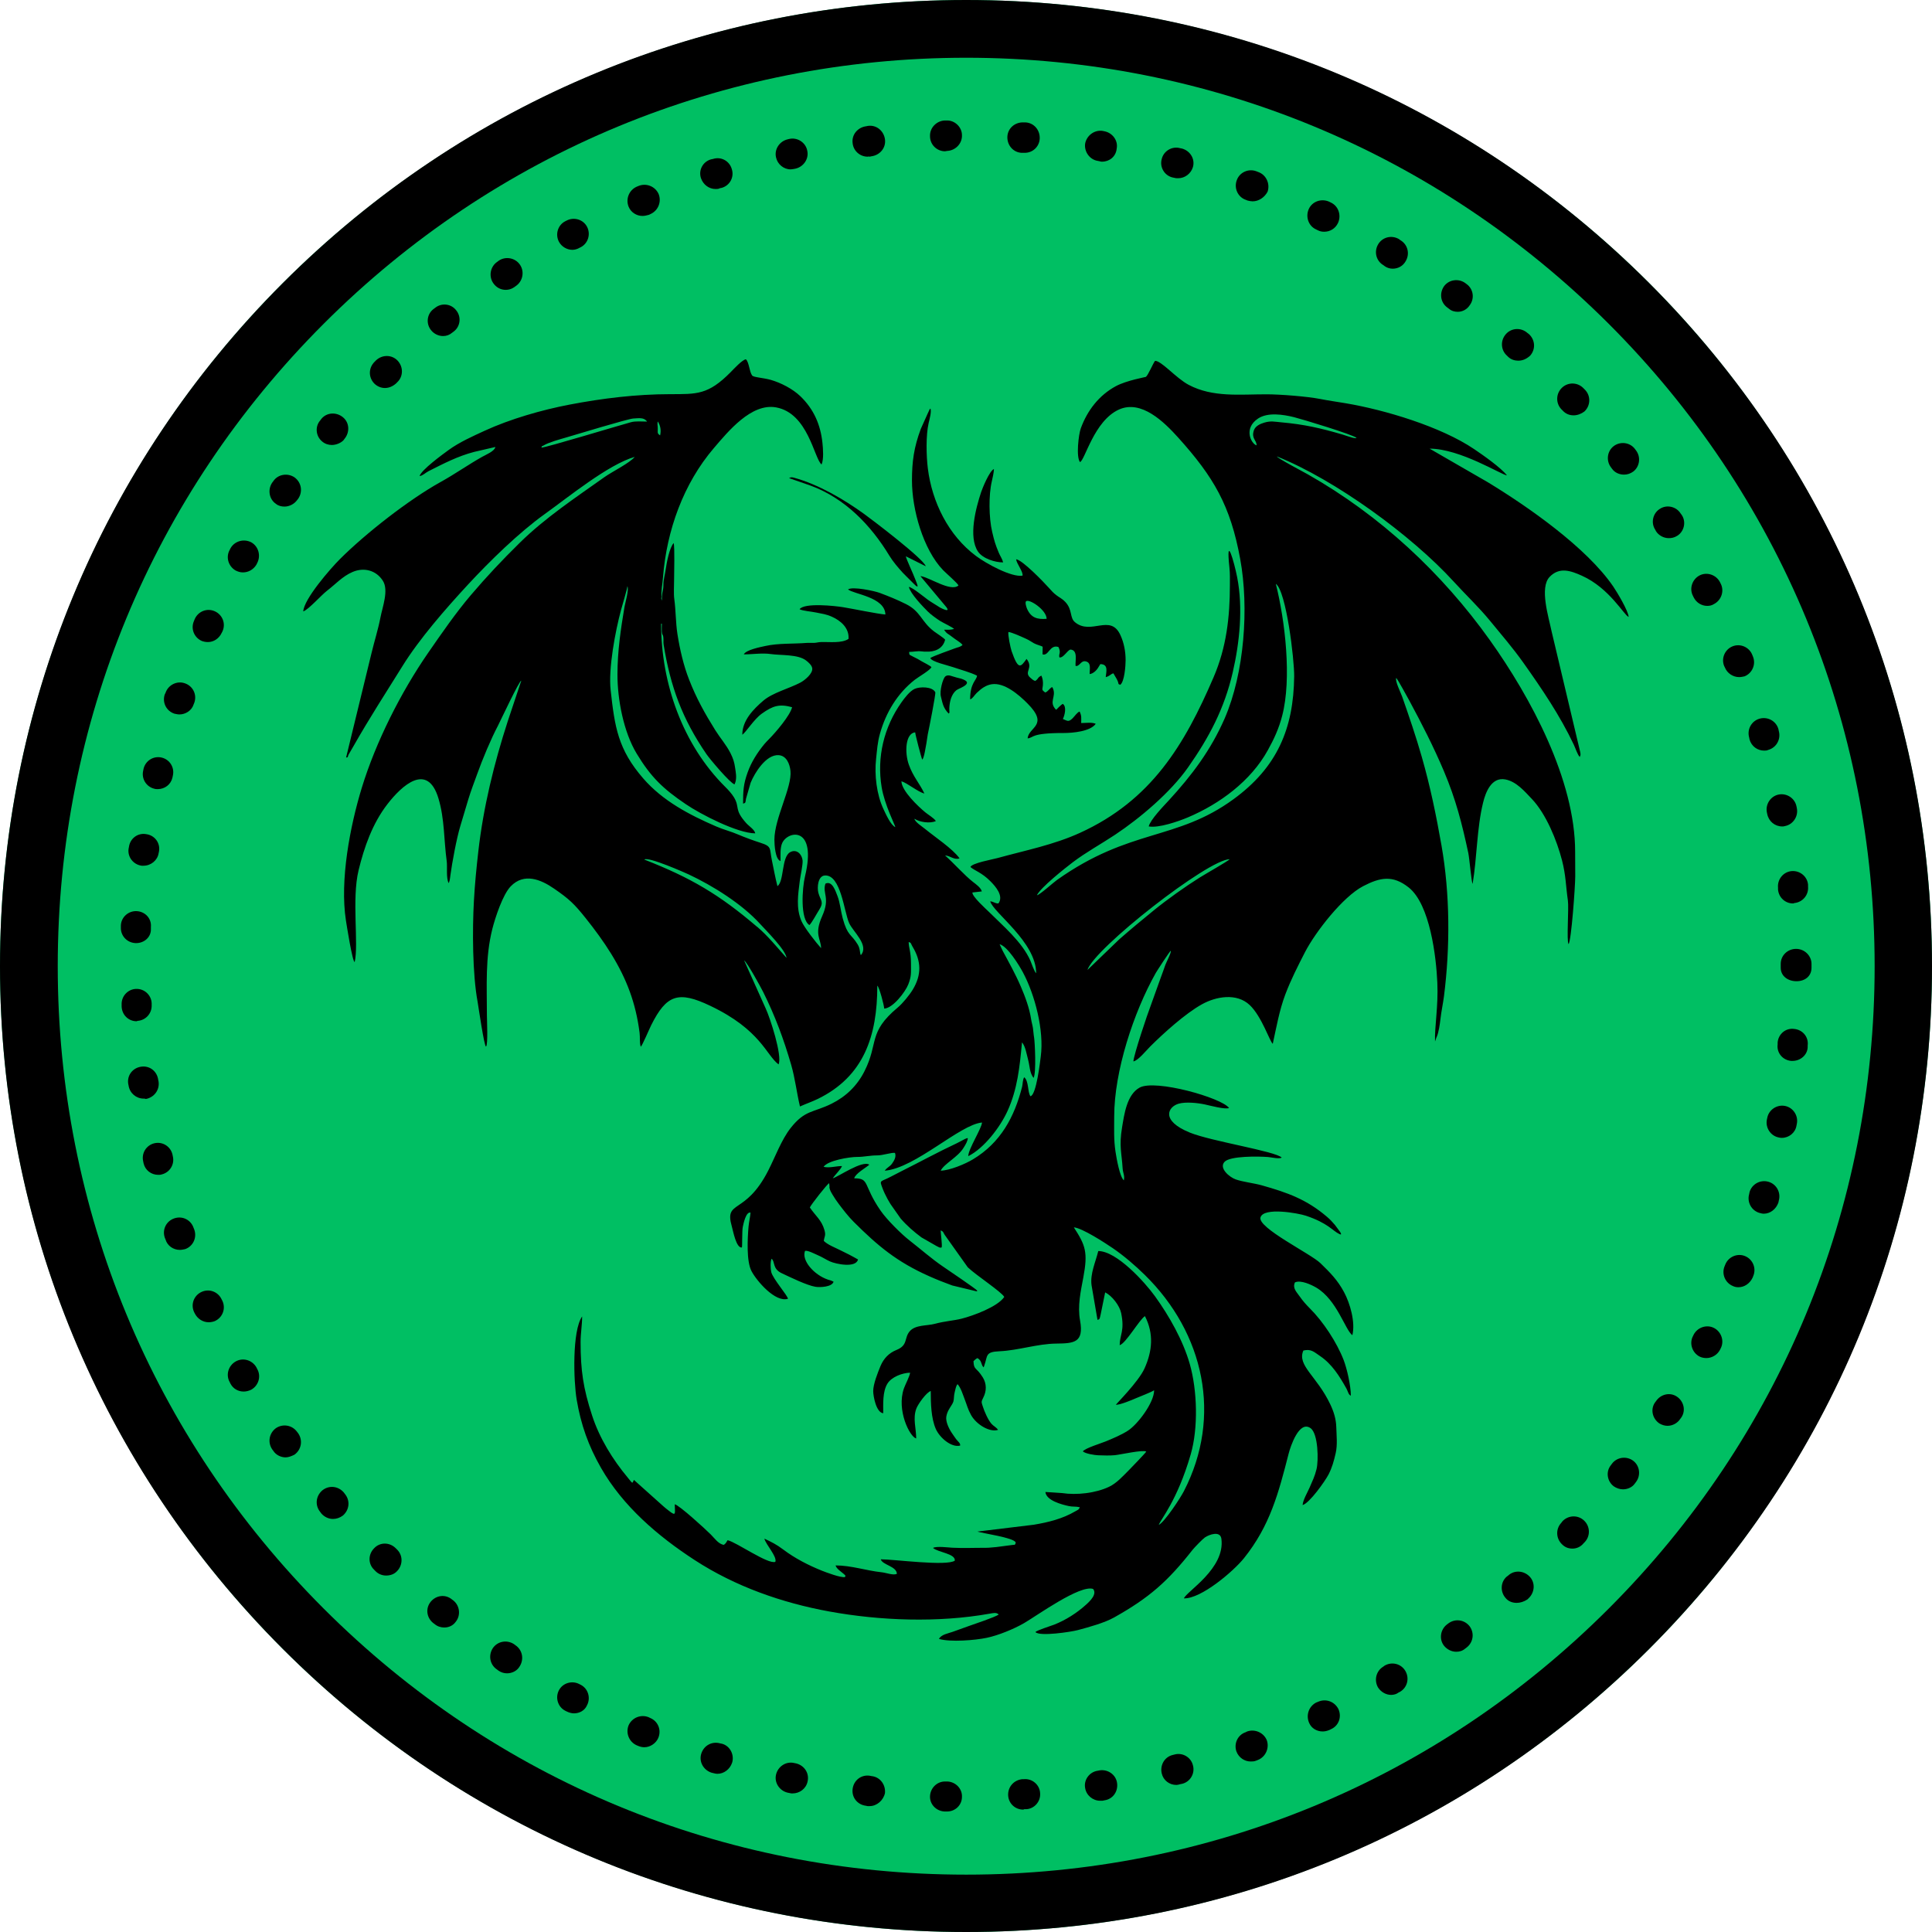 <svg xmlns="http://www.w3.org/2000/svg" xmlns:xlink="http://www.w3.org/1999/xlink" width="500" zoomAndPan="magnify" viewBox="0 0 375 375" height="500" preserveAspectRatio="xMidYMid meet" version="1.0"><defs><clipPath id="11139506ef"><path d="M 187.5 0 C 83.945 0 0 83.945 0 187.5 C 0 291.055 83.945 375 187.5 375 C 291.055 375 375 291.055 375 187.5 C 375 83.945 291.055 0 187.5 0 Z M 187.5 0 " clip-rule="nonzero"/></clipPath><clipPath id="2cef8f31bd"><path d="M 58.871 69.727 L 316.121 69.727 L 316.121 318.727 L 58.871 318.727 Z M 58.871 69.727 " clip-rule="nonzero"/></clipPath></defs><g clip-path="url(#11139506ef)"><rect x="-37.5" width="450" fill="#00bf63" y="-37.5" height="450" fill-opacity="1"/></g><path fill="#000000" d="M 187.539 375 C 137.477 375 90.332 355.5 54.918 320.082 C 19.5 284.668 0 237.598 0 187.539 C 0 137.477 19.5 90.332 54.918 54.918 C 90.332 19.5 137.402 0 187.539 0 C 237.672 0 284.668 19.5 320.082 54.918 C 355.5 90.332 375 137.402 375 187.539 C 375 237.672 355.5 284.668 320.082 320.082 C 284.668 355.5 237.598 375 187.539 375 Z M 187.539 11.207 C 140.465 11.207 96.16 29.512 62.836 62.836 C 29.512 96.16 11.207 140.391 11.207 187.539 C 11.207 234.684 29.512 278.914 62.836 312.238 C 96.16 345.562 140.391 363.867 187.539 363.867 C 234.684 363.867 278.914 345.562 312.238 312.238 C 345.562 278.914 363.867 234.684 363.867 187.539 C 363.867 140.391 345.562 96.16 312.238 62.836 C 278.84 29.512 234.609 11.207 187.539 11.207 Z M 187.539 11.207 " fill-opacity="1" fill-rule="nonzero"/><path fill="#000000" d="M 183.801 351.613 L 183.352 351.613 C 181.711 351.539 180.438 350.195 180.516 348.625 C 180.59 347.055 181.859 345.785 183.43 345.785 C 183.43 345.785 183.504 345.785 183.504 345.785 L 183.875 345.785 C 185.52 345.859 186.789 347.207 186.715 348.773 C 186.715 350.344 185.445 351.613 183.801 351.613 Z M 198.594 351.242 C 197.027 351.242 195.758 350.043 195.68 348.477 C 195.605 346.832 196.801 345.488 198.445 345.336 L 198.746 345.336 C 200.387 345.188 201.809 346.457 201.883 348.027 C 202.031 349.672 200.762 351.09 199.191 351.164 L 198.82 351.164 C 198.672 351.242 198.594 351.242 198.594 351.242 Z M 168.785 350.566 C 168.707 350.566 168.559 350.566 168.41 350.566 L 168.035 350.492 C 166.395 350.27 165.273 348.848 165.496 347.207 C 165.719 345.562 167.141 344.441 168.785 344.664 L 169.156 344.738 C 170.801 344.891 171.922 346.383 171.773 348.027 C 171.473 349.445 170.203 350.566 168.785 350.566 Z M 213.539 349.523 C 212.117 349.523 210.848 348.477 210.625 347.055 C 210.324 345.488 211.445 343.918 213.09 343.695 L 213.465 343.621 C 215.031 343.395 216.602 344.441 216.824 346.086 C 217.051 347.73 216.004 349.223 214.359 349.445 L 213.988 349.523 C 213.914 349.523 213.762 349.523 213.539 349.523 Z M 153.84 348.102 C 153.617 348.102 153.469 348.102 153.242 348.027 L 152.867 347.953 C 151.301 347.578 150.254 346.012 150.629 344.441 C 151 342.871 152.57 341.824 154.141 342.199 L 154.512 342.273 C 156.082 342.648 157.129 344.141 156.754 345.785 C 156.457 347.207 155.184 348.102 153.84 348.102 Z M 228.332 346.457 C 226.988 346.457 225.793 345.562 225.492 344.219 C 225.121 342.648 226.016 341.004 227.66 340.629 L 227.957 340.555 C 229.527 340.109 231.172 341.078 231.547 342.648 C 231.992 344.219 231.023 345.859 229.453 346.234 L 229.078 346.309 C 228.855 346.383 228.555 346.457 228.332 346.457 Z M 139.27 344.293 C 138.973 344.293 138.672 344.219 138.375 344.141 L 138.074 344.066 C 136.508 343.543 135.609 341.902 136.133 340.332 C 136.656 338.762 138.227 337.941 139.793 338.391 L 140.168 338.465 C 141.738 338.91 142.559 340.629 142.109 342.125 C 141.66 343.469 140.465 344.293 139.27 344.293 Z M 242.754 341.902 C 241.559 341.902 240.438 341.152 239.988 339.957 C 239.465 338.465 240.211 336.746 241.781 336.223 L 242.078 336.074 C 243.574 335.551 245.293 336.297 245.891 337.793 C 246.414 339.285 245.668 341.004 244.172 341.602 L 243.797 341.75 C 243.426 341.902 243.125 341.902 242.754 341.902 Z M 125.074 339.137 C 124.699 339.137 124.328 339.062 123.953 338.914 L 123.582 338.762 C 122.086 338.09 121.414 336.371 122.012 334.879 C 122.684 333.383 124.402 332.711 125.898 333.309 L 126.195 333.457 C 127.691 334.055 128.438 335.773 127.766 337.344 C 127.316 338.391 126.195 339.137 125.074 339.137 Z M 256.723 336.074 C 255.605 336.074 254.559 335.477 254.109 334.43 C 253.438 332.934 254.035 331.215 255.453 330.469 L 255.828 330.32 C 257.32 329.648 259.039 330.246 259.789 331.738 C 260.461 333.234 259.863 334.953 258.367 335.625 L 258.07 335.773 C 257.547 336 257.098 336.074 256.723 336.074 Z M 111.402 332.562 C 110.953 332.562 110.43 332.41 109.98 332.188 L 109.684 332.039 C 108.262 331.293 107.742 329.496 108.488 328.078 C 109.234 326.66 111.027 326.137 112.449 326.883 L 112.746 327.031 C 114.168 327.781 114.688 329.574 113.941 330.992 C 113.492 332.039 112.449 332.562 111.402 332.562 Z M 270.023 328.977 C 269.051 328.977 268.082 328.453 267.484 327.555 C 266.66 326.137 267.109 324.344 268.453 323.52 L 268.754 323.297 C 270.172 322.473 271.965 322.922 272.789 324.344 C 273.609 325.762 273.16 327.555 271.742 328.379 L 271.445 328.527 C 271.07 328.824 270.547 328.977 270.023 328.977 Z M 98.402 324.789 C 97.879 324.789 97.281 324.641 96.758 324.27 L 96.457 324.043 C 95.113 323.148 94.738 321.355 95.637 319.934 C 96.531 318.59 98.328 318.215 99.746 319.113 L 100.043 319.336 C 101.391 320.234 101.762 322.027 100.867 323.445 C 100.344 324.344 99.371 324.789 98.402 324.789 Z M 282.652 320.605 C 281.754 320.605 280.859 320.16 280.262 319.41 C 279.289 318.141 279.586 316.273 280.859 315.301 L 281.156 315.078 C 282.5 314.105 284.293 314.406 285.266 315.676 C 286.238 317.02 285.938 318.812 284.668 319.785 L 284.371 320.008 C 283.848 320.457 283.25 320.605 282.652 320.605 Z M 86.223 315.898 C 85.551 315.898 84.879 315.676 84.355 315.227 L 84.055 315.004 C 82.785 313.957 82.562 312.164 83.605 310.895 C 84.652 309.625 86.445 309.398 87.715 310.445 L 88.016 310.668 C 89.285 311.715 89.434 313.582 88.465 314.777 C 87.941 315.527 87.117 315.898 86.223 315.898 Z M 294.383 311.117 C 293.559 311.117 292.738 310.82 292.215 310.145 C 291.168 308.949 291.242 307.082 292.438 306.035 L 292.738 305.812 C 293.934 304.691 295.801 304.84 296.922 306.035 C 298.043 307.234 297.895 309.102 296.699 310.223 L 296.473 310.445 C 295.801 310.895 295.055 311.117 294.383 311.117 Z M 74.941 305.812 C 74.191 305.812 73.445 305.516 72.922 304.992 L 72.625 304.691 C 71.43 303.57 71.43 301.703 72.625 300.508 C 73.746 299.312 75.613 299.312 76.809 300.508 L 77.031 300.73 C 78.227 301.852 78.227 303.723 77.105 304.918 C 76.508 305.59 75.688 305.812 74.941 305.812 Z M 305.215 300.582 C 304.469 300.582 303.797 300.359 303.199 299.762 C 302.004 298.641 301.926 296.773 303.047 295.578 L 303.273 295.277 C 304.395 294.082 306.262 294.008 307.457 295.129 C 308.652 296.25 308.727 298.117 307.605 299.312 L 307.383 299.535 C 306.785 300.285 305.961 300.582 305.215 300.582 Z M 64.629 294.828 C 63.809 294.828 62.984 294.457 62.387 293.785 L 62.164 293.484 C 61.117 292.215 61.266 290.422 62.539 289.301 C 63.809 288.254 65.602 288.402 66.723 289.676 L 66.945 289.973 C 67.992 291.242 67.844 293.035 66.57 294.156 C 65.973 294.605 65.301 294.828 64.629 294.828 Z M 315.004 289.078 C 314.406 289.078 313.734 288.852 313.211 288.48 C 311.941 287.508 311.641 285.641 312.688 284.371 L 312.91 284.07 C 313.883 282.801 315.75 282.578 317.02 283.547 C 318.289 284.52 318.516 286.387 317.543 287.656 L 317.32 287.957 C 316.797 288.703 315.898 289.078 315.004 289.078 Z M 55.438 282.875 C 54.543 282.875 53.57 282.426 53.047 281.605 L 52.824 281.305 C 51.926 279.961 52.227 278.168 53.57 277.195 C 54.918 276.301 56.711 276.598 57.68 277.945 L 57.906 278.242 C 58.801 279.586 58.504 281.379 57.156 282.352 C 56.559 282.652 55.961 282.875 55.438 282.875 Z M 323.672 276.75 C 323.148 276.75 322.625 276.598 322.102 276.301 C 320.758 275.402 320.309 273.609 321.203 272.266 L 321.43 271.965 C 322.324 270.621 324.117 270.172 325.465 271.07 C 326.809 271.965 327.258 273.758 326.359 275.105 L 326.137 275.402 C 325.613 276.227 324.641 276.75 323.672 276.75 Z M 47.297 270.098 C 46.25 270.098 45.277 269.574 44.754 268.605 L 44.605 268.305 C 43.785 266.887 44.305 265.094 45.727 264.27 C 47.145 263.449 48.938 263.973 49.762 265.391 L 49.91 265.691 C 50.73 267.109 50.211 268.902 48.789 269.727 C 48.34 269.949 47.816 270.098 47.297 270.098 Z M 331.215 263.598 C 330.77 263.598 330.32 263.523 329.871 263.301 C 328.453 262.551 327.855 260.758 328.602 259.34 L 328.75 259.039 C 329.496 257.621 331.293 257.023 332.711 257.77 C 334.129 258.52 334.727 260.312 333.98 261.73 L 333.832 262.027 C 333.309 263 332.262 263.598 331.215 263.598 Z M 40.496 256.648 C 39.375 256.648 38.328 255.977 37.805 254.93 L 37.656 254.633 C 36.984 253.137 37.656 251.418 39.152 250.746 C 40.645 250.074 42.363 250.746 43.035 252.242 L 43.188 252.539 C 43.859 254.035 43.188 255.754 41.691 256.426 C 41.316 256.574 40.871 256.648 40.496 256.648 Z M 337.418 249.852 C 337.043 249.852 336.672 249.777 336.371 249.625 C 334.879 249.027 334.129 247.309 334.727 245.816 L 334.879 245.441 C 335.477 243.949 337.195 243.199 338.688 243.797 C 340.184 244.395 340.93 246.113 340.332 247.609 L 340.184 247.984 C 339.66 249.102 338.613 249.852 337.418 249.852 Z M 34.891 242.602 C 33.695 242.602 32.5 241.855 32.129 240.586 L 31.977 240.211 C 31.457 238.645 32.277 237 33.848 236.477 C 35.414 235.953 37.059 236.773 37.582 238.344 L 37.73 238.719 C 38.254 240.285 37.434 241.93 35.938 242.453 C 35.566 242.527 35.266 242.602 34.891 242.602 Z M 342.348 235.578 C 342.051 235.578 341.824 235.504 341.527 235.43 C 339.957 234.98 339.062 233.34 339.512 231.77 L 339.586 231.395 C 340.031 229.828 341.676 228.93 343.246 229.379 C 344.816 229.828 345.711 231.469 345.262 233.039 L 345.188 233.414 C 344.738 234.684 343.621 235.578 342.348 235.578 Z M 30.707 228.035 C 29.363 228.035 28.168 227.137 27.867 225.793 L 27.793 225.418 C 27.422 223.848 28.391 222.281 29.961 221.906 C 31.531 221.531 33.098 222.504 33.473 224.074 L 33.547 224.445 C 33.922 226.016 32.949 227.586 31.379 227.957 C 31.156 228.035 30.934 228.035 30.707 228.035 Z M 345.859 220.859 C 345.711 220.859 345.488 220.859 345.262 220.785 C 343.695 220.488 342.648 218.918 342.945 217.348 L 343.023 216.977 C 343.32 215.406 344.891 214.359 346.457 214.66 C 348.027 214.957 349.074 216.527 348.773 218.098 L 348.699 218.469 C 348.477 219.891 347.207 220.859 345.859 220.859 Z M 27.867 213.238 C 26.449 213.238 25.18 212.195 24.957 210.699 L 24.879 210.324 C 24.656 208.684 25.777 207.262 27.422 207.039 C 29.066 206.812 30.484 207.934 30.707 209.578 L 30.781 209.953 C 31.008 211.598 29.887 213.016 28.316 213.312 C 28.168 213.238 28.02 213.238 27.867 213.238 Z M 347.953 205.918 C 347.879 205.918 347.73 205.918 347.652 205.918 C 346.012 205.77 344.816 204.348 345.039 202.703 L 345.039 202.332 C 345.188 200.688 346.609 199.492 348.25 199.715 C 349.895 199.867 351.09 201.285 350.867 202.93 L 350.867 203.301 C 350.793 204.797 349.445 205.918 347.953 205.918 Z M 26.523 198.223 C 24.957 198.223 23.684 197.027 23.609 195.383 L 23.609 195.008 C 23.535 193.363 24.805 192.02 26.375 191.945 C 28.02 191.871 29.363 193.141 29.438 194.711 L 29.438 195.082 C 29.512 196.727 28.242 198.074 26.672 198.148 C 26.598 198.223 26.523 198.223 26.523 198.223 Z M 348.699 190.453 C 347.055 190.453 345.637 189.48 345.637 187.836 L 345.637 187.539 C 345.637 187.539 345.637 187.461 345.637 187.461 L 345.637 187.09 C 345.637 185.445 346.98 184.176 348.625 184.176 C 350.27 184.176 351.613 185.52 351.613 187.09 L 351.613 187.387 C 351.613 187.387 351.613 187.461 351.613 187.461 L 351.613 187.836 C 351.613 189.48 350.344 190.453 348.699 190.453 Z M 26.449 183.055 C 26.375 183.055 26.375 183.055 26.301 183.055 C 24.656 182.98 23.387 181.637 23.461 179.992 L 23.461 179.617 C 23.535 177.973 24.957 176.777 26.523 176.852 C 28.168 176.926 29.438 178.273 29.289 179.918 L 29.289 180.289 C 29.363 181.859 28.02 183.055 26.449 183.055 Z M 348.027 175.359 C 346.531 175.359 345.262 174.238 345.113 172.668 L 345.113 172.297 C 344.965 170.652 346.16 169.23 347.73 169.082 C 349.371 168.934 350.793 170.129 350.941 171.699 L 350.941 172.07 C 351.09 173.715 349.895 175.133 348.25 175.285 C 348.176 175.359 348.102 175.359 348.027 175.359 Z M 27.867 168.035 C 27.719 168.035 27.57 168.035 27.496 168.035 C 25.852 167.812 24.73 166.316 24.957 164.75 L 25.031 164.375 C 25.254 162.73 26.75 161.609 28.391 161.91 C 30.035 162.133 31.156 163.629 30.859 165.273 L 30.781 165.645 C 30.559 166.992 29.289 168.035 27.867 168.035 Z M 345.934 160.414 C 344.516 160.414 343.32 159.445 343.023 158.023 L 342.945 157.652 C 342.648 156.082 343.695 154.512 345.262 154.215 C 346.832 153.914 348.402 154.961 348.699 156.531 L 348.773 156.902 C 349.074 158.473 348.027 160.043 346.457 160.34 C 346.234 160.414 346.086 160.414 345.934 160.414 Z M 30.633 153.168 C 30.41 153.168 30.184 153.168 29.961 153.094 C 28.391 152.719 27.422 151.152 27.793 149.582 L 27.867 149.207 C 28.242 147.641 29.812 146.668 31.379 147.043 C 32.949 147.414 33.922 148.984 33.547 150.555 L 33.473 150.926 C 33.176 152.27 31.977 153.168 30.633 153.168 Z M 342.422 145.695 C 341.152 145.695 339.957 144.875 339.586 143.531 L 339.512 143.156 C 339.062 141.586 339.957 139.941 341.527 139.496 C 343.098 139.047 344.738 139.941 345.188 141.512 L 345.262 141.887 C 345.711 143.453 344.816 145.098 343.246 145.547 C 342.945 145.695 342.648 145.695 342.422 145.695 Z M 34.816 138.672 C 34.52 138.672 34.219 138.598 33.848 138.523 C 32.277 138 31.457 136.355 31.977 134.789 L 32.129 134.488 C 32.652 132.918 34.371 132.098 35.863 132.621 C 37.434 133.145 38.254 134.789 37.73 136.355 L 37.582 136.73 C 37.207 137.926 36.012 138.672 34.816 138.672 Z M 337.566 131.426 C 336.371 131.426 335.25 130.68 334.801 129.559 L 334.652 129.258 C 334.055 127.766 334.801 126.047 336.297 125.449 C 337.793 124.852 339.512 125.598 340.109 127.094 L 340.258 127.465 C 340.855 128.961 340.109 130.68 338.613 131.277 C 338.238 131.352 337.941 131.426 337.566 131.426 Z M 40.348 124.625 C 39.973 124.625 39.523 124.551 39.152 124.402 C 37.656 123.73 36.984 122.012 37.656 120.516 L 37.805 120.145 C 38.48 118.648 40.195 117.977 41.691 118.648 C 43.188 119.32 43.859 121.039 43.188 122.535 L 43.035 122.832 C 42.512 123.953 41.469 124.625 40.348 124.625 Z M 331.367 117.602 C 330.32 117.602 329.273 117.004 328.75 115.961 L 328.602 115.66 C 327.855 114.242 328.453 112.449 329.871 111.699 C 331.293 110.953 333.086 111.551 333.832 112.969 L 333.98 113.27 C 334.727 114.688 334.129 116.48 332.711 117.23 C 332.262 117.527 331.812 117.602 331.367 117.602 Z M 47.145 111.102 C 46.621 111.102 46.176 110.953 45.727 110.73 C 44.305 109.906 43.785 108.113 44.605 106.695 L 44.754 106.395 C 45.578 104.977 47.371 104.527 48.789 105.273 C 50.211 106.098 50.656 107.891 49.91 109.309 L 49.762 109.609 C 49.164 110.578 48.191 111.102 47.145 111.102 Z M 323.895 104.453 C 322.922 104.453 321.953 103.93 321.43 103.109 L 321.277 102.809 C 320.383 101.465 320.832 99.598 322.176 98.773 C 323.52 97.879 325.387 98.328 326.211 99.672 L 326.434 99.969 C 327.332 101.316 326.883 103.184 325.539 104.004 C 324.941 104.379 324.418 104.453 323.895 104.453 Z M 55.215 98.328 C 54.617 98.328 54.02 98.176 53.57 97.805 C 52.227 96.906 51.926 95.039 52.824 93.695 L 53.047 93.395 C 53.945 92.051 55.812 91.75 57.156 92.648 C 58.504 93.621 58.801 95.414 57.906 96.758 L 57.68 97.055 C 57.082 97.879 56.113 98.328 55.215 98.328 Z M 315.227 92.125 C 314.332 92.125 313.434 91.75 312.91 91.004 L 312.688 90.707 C 311.715 89.434 311.941 87.566 313.211 86.598 C 314.48 85.625 316.348 85.848 317.32 87.117 L 317.543 87.418 C 318.516 88.688 318.289 90.555 317.02 91.527 C 316.496 91.902 315.898 92.125 315.227 92.125 Z M 64.406 86.371 C 63.734 86.371 63.059 86.148 62.539 85.699 C 61.266 84.652 61.117 82.785 62.164 81.59 L 62.387 81.293 C 63.434 80.02 65.301 79.945 66.57 80.992 C 67.844 82.039 67.918 83.906 66.871 85.176 L 66.648 85.477 C 66.125 86 65.227 86.371 64.406 86.371 Z M 305.438 80.617 C 304.617 80.617 303.871 80.32 303.273 79.648 L 303.047 79.422 C 301.926 78.227 302.004 76.359 303.199 75.238 C 304.395 74.117 306.262 74.191 307.383 75.387 L 307.68 75.688 C 308.801 76.883 308.727 78.75 307.531 79.871 C 306.934 80.32 306.188 80.617 305.438 80.617 Z M 74.715 75.312 C 73.969 75.312 73.223 75.016 72.625 74.418 C 71.504 73.223 71.504 71.43 72.699 70.234 L 72.996 69.934 C 74.191 68.812 76.062 68.812 77.184 70.008 C 78.301 71.203 78.301 73.074 77.105 74.191 L 76.883 74.418 C 76.211 75.016 75.465 75.312 74.715 75.312 Z M 294.68 70.008 C 294.008 70.008 293.262 69.785 292.738 69.262 L 292.512 69.039 C 291.316 67.992 291.168 66.125 292.289 64.855 C 293.336 63.656 295.203 63.508 296.473 64.629 L 296.773 64.855 C 297.969 65.973 298.117 67.766 296.996 69.039 C 296.25 69.711 295.504 70.008 294.68 70.008 Z M 86 65.227 C 85.176 65.227 84.281 64.855 83.684 64.105 C 82.637 62.836 82.859 60.969 84.129 59.996 L 84.43 59.773 C 85.699 58.727 87.566 58.949 88.539 60.223 C 89.586 61.492 89.359 63.359 88.09 64.332 L 87.793 64.555 C 87.27 65.004 86.672 65.227 86 65.227 Z M 282.949 60.52 C 282.352 60.52 281.754 60.371 281.23 59.922 L 280.934 59.699 C 279.586 58.727 279.363 56.934 280.262 55.59 C 281.23 54.242 283.098 54.02 284.371 54.918 L 284.668 55.141 C 286.012 56.113 286.238 57.98 285.266 59.25 C 284.742 60.07 283.848 60.52 282.949 60.52 Z M 98.176 56.262 C 97.207 56.262 96.309 55.812 95.711 54.918 C 94.816 53.57 95.188 51.703 96.531 50.809 L 96.832 50.582 C 98.176 49.688 100.043 50.059 100.941 51.406 C 101.84 52.75 101.465 54.617 100.121 55.516 L 99.82 55.738 C 99.297 56.113 98.699 56.262 98.176 56.262 Z M 270.324 52.152 C 269.801 52.152 269.277 52.004 268.828 51.703 L 268.531 51.48 C 267.109 50.656 266.66 48.863 267.484 47.445 C 268.305 46.023 270.098 45.578 271.52 46.398 L 271.816 46.621 C 273.238 47.445 273.684 49.238 272.863 50.656 C 272.34 51.629 271.367 52.152 270.324 52.152 Z M 111.102 48.492 C 110.059 48.492 109.012 47.895 108.488 46.922 C 107.742 45.504 108.262 43.707 109.684 42.961 L 109.98 42.812 C 111.402 42.066 113.195 42.59 113.941 44.008 C 114.688 45.426 114.168 47.219 112.746 47.969 L 112.449 48.117 C 112.074 48.34 111.551 48.492 111.102 48.492 Z M 257.023 44.98 C 256.574 44.98 256.203 44.906 255.754 44.68 L 255.453 44.531 C 253.961 43.859 253.363 42.066 254.035 40.57 C 254.707 39.078 256.5 38.48 257.996 39.152 L 258.293 39.301 C 259.789 39.973 260.387 41.766 259.715 43.262 C 259.191 44.383 258.145 44.98 257.023 44.98 Z M 124.699 41.914 C 123.582 41.914 122.461 41.242 122.012 40.121 C 121.414 38.629 122.086 36.91 123.582 36.238 L 123.953 36.086 C 125.449 35.488 127.168 36.164 127.84 37.656 C 128.438 39.152 127.766 40.871 126.27 41.543 L 125.973 41.691 C 125.449 41.84 125.074 41.914 124.699 41.914 Z M 243.125 39.078 C 242.828 39.078 242.453 39 242.156 38.926 L 241.781 38.777 C 240.285 38.254 239.465 36.535 240.062 34.969 C 240.586 33.473 242.305 32.652 243.875 33.25 L 244.246 33.398 C 245.742 33.922 246.562 35.641 246.039 37.207 C 245.441 38.328 244.32 39.078 243.125 39.078 Z M 138.898 36.688 C 137.629 36.688 136.508 35.863 136.059 34.594 C 135.535 33.023 136.43 31.379 138 30.934 L 138.375 30.859 C 139.941 30.336 141.586 31.23 142.035 32.801 C 142.559 34.371 141.66 36.012 140.094 36.461 L 139.719 36.535 C 139.496 36.688 139.195 36.688 138.898 36.688 Z M 228.707 34.594 C 228.48 34.594 228.184 34.594 227.957 34.52 L 227.586 34.445 C 226.016 34.07 225.043 32.426 225.492 30.859 C 225.867 29.289 227.512 28.316 229.078 28.766 L 229.453 28.84 C 231.023 29.289 231.992 30.859 231.547 32.426 C 231.172 33.695 229.977 34.594 228.707 34.594 Z M 153.469 32.875 C 152.121 32.875 150.926 31.902 150.629 30.559 C 150.254 28.988 151.301 27.422 152.867 27.047 L 153.168 26.973 C 154.738 26.598 156.379 27.645 156.68 29.215 C 157.055 30.781 156.008 32.352 154.438 32.727 L 154.066 32.801 C 153.914 32.801 153.691 32.875 153.469 32.875 Z M 213.914 31.379 C 213.762 31.379 213.613 31.379 213.465 31.305 L 213.09 31.23 C 211.52 31.008 210.402 29.438 210.625 27.867 C 210.922 26.301 212.418 25.18 213.988 25.402 L 214.359 25.477 C 215.93 25.777 217.051 27.27 216.75 28.84 C 216.602 30.41 215.332 31.379 213.914 31.379 Z M 168.41 30.41 C 166.914 30.41 165.645 29.289 165.496 27.793 C 165.273 26.152 166.469 24.73 168.109 24.508 L 168.484 24.434 C 170.129 24.207 171.547 25.402 171.773 27.047 C 171.996 28.691 170.801 30.109 169.156 30.336 L 168.785 30.41 C 168.633 30.336 168.484 30.41 168.41 30.41 Z M 198.895 29.664 C 198.82 29.664 198.746 29.664 198.672 29.664 L 198.297 29.664 C 196.652 29.586 195.457 28.168 195.531 26.523 C 195.605 24.879 197.027 23.684 198.672 23.758 L 199.043 23.758 C 200.688 23.836 201.883 25.254 201.809 26.898 C 201.734 28.469 200.465 29.664 198.895 29.664 Z M 183.43 29.363 C 181.859 29.363 180.516 28.094 180.516 26.449 C 180.438 24.805 181.785 23.461 183.352 23.387 L 183.727 23.387 C 185.297 23.312 186.715 24.656 186.715 26.227 C 186.789 27.867 185.445 29.215 183.875 29.289 L 183.43 29.363 C 183.504 29.363 183.504 29.363 183.43 29.363 Z M 183.43 29.363 " fill-opacity="1" fill-rule="nonzero"/><g clip-path="url(#2cef8f31bd)"><path fill="#000000" d="M 211.059 188.301 C 212.297 184.145 234.531 166.758 238.699 166.77 C 238.121 167.285 234.105 169.555 232.883 170.316 C 230.078 172.074 226.523 174.602 223.957 176.691 C 221.703 178.527 219.453 180.391 217.25 182.32 L 211.039 188.301 Z M 146.949 179.895 C 139.668 173.668 134.102 170.367 125.055 166.84 C 125.77 166.195 133.121 169.465 133.656 169.715 C 138.379 171.926 144.031 175.473 147.523 179.32 C 148.668 180.578 152.516 184.395 152.664 185.922 C 150.828 183.867 149.062 181.676 146.961 179.883 Z M 127.695 81.82 C 128.191 82.633 128.359 83.523 128.129 84.508 C 127.367 84.012 127.812 83.949 127.613 82.324 L 127.645 81.91 C 127.645 81.859 127.684 81.852 127.703 81.82 Z M 243.895 86.438 C 242.895 86.172 241.266 83.18 244.195 81.234 C 246.078 79.984 249.066 80.453 251.156 80.969 C 252.746 81.363 262.477 84.316 263.32 84.992 C 262.973 85.18 262.012 84.793 261.227 84.555 C 260.988 84.488 260.879 84.438 260.555 84.336 C 256.328 83.098 253.133 82.363 248.656 81.969 C 247.406 81.859 246.695 81.652 245.434 82.02 C 244.668 82.246 243.68 82.652 243.379 83.523 C 242.844 85.109 243.887 85.398 243.906 86.418 Z M 105.086 86.887 C 105.293 86.359 104.977 86.797 105.539 86.449 C 106.492 85.863 108.773 85.238 109.824 84.934 C 111.602 84.418 121.898 81.285 122.91 81.234 C 124.004 81.176 125.023 80.977 125.59 81.828 C 124.57 81.828 123.367 81.699 122.445 81.957 C 119.926 82.645 105.988 86.875 105.086 86.887 Z M 128.406 115.996 C 128.289 114.66 128.598 113.301 128.695 111.973 C 129.41 102.973 132.633 93.895 138.578 86.953 C 141.344 83.723 145.848 78.203 150.641 79.074 C 156.859 80.203 158.02 88.988 159.461 90.156 C 159.926 89.145 159.746 87.062 159.637 85.973 C 159.262 82.445 157.98 79.441 155.344 76.902 C 153.855 75.477 151.574 74.297 149.598 73.73 C 148.109 73.316 146.266 73.246 145.996 72.891 C 145.441 72.164 145.414 70.332 144.777 69.738 C 144.074 69.824 142.406 71.641 141.82 72.234 C 137.445 76.664 135.262 76.496 130.043 76.508 C 123.477 76.516 116.961 77.309 110.531 78.539 C 105.191 79.559 99.004 81.336 94.062 83.613 C 91.699 84.703 89.191 85.816 87.086 87.34 C 85.906 88.195 81.801 91.188 81.441 92.398 C 82.039 92.348 82.602 91.742 83.18 91.453 C 86.105 89.977 88.855 88.539 92.059 87.707 L 96.156 86.758 C 95.988 87.59 94.34 88.242 93.605 88.66 C 90.938 90.156 88.25 92.051 85.559 93.535 C 79.371 96.965 70.977 103.527 65.957 108.543 C 64.152 110.348 58.973 116.285 58.863 118.676 C 59.914 118.297 62.363 115.512 63.465 114.668 C 65.094 113.422 66.492 111.844 68.426 111.023 C 70.629 110.07 73.012 110.676 74.32 112.738 C 75.488 114.582 74.219 117.871 73.844 119.855 C 73.418 122.094 72.652 124.504 72.117 126.742 L 67.176 147.043 C 67.711 146.887 67.344 147.164 67.652 146.48 L 68.637 144.785 C 71.621 139.52 74.914 134.434 78.109 129.301 C 81.453 123.918 86.504 118.16 90.816 113.488 C 95.035 108.93 100.73 103.359 105.758 99.762 C 110.242 96.551 118.09 90.137 123.199 88.68 C 122.246 89.867 118.805 91.555 117.328 92.605 C 111.723 96.59 105.777 100.523 100.848 105.391 C 97.355 108.832 94.559 111.797 91.375 115.531 C 88.488 118.922 85.641 123.047 83.098 126.723 C 77.801 134.387 72.949 144.012 70.223 152.91 C 67.949 160.348 65.926 170.852 67.148 178.684 C 67.266 179.426 68.406 186.754 68.844 186.723 C 69.656 183.262 68.238 174.52 69.598 168.922 C 70.688 164.43 72.277 159.871 75.191 156.094 C 77.98 152.477 82.969 147.875 85.102 154.965 C 86.312 158.969 86.145 163.07 86.711 167.176 C 86.848 168.176 86.57 170.527 87.086 171.398 C 87.176 171.238 87.117 171.41 87.215 171.082 C 87.215 171.07 87.305 170.734 87.305 170.723 C 87.375 170.398 87.367 170.25 87.414 169.941 C 87.754 167.422 88.617 162.746 89.359 160.297 L 90.898 155.152 C 91.402 153.488 92.039 151.852 92.633 150.207 C 93.645 147.379 95.262 143.496 96.652 140.859 C 97.008 140.176 100.898 131.879 101.176 132.137 L 98.566 139.957 C 95.898 148.172 93.812 156.699 92.84 165.273 C 92.465 168.582 92.176 171.488 91.988 174.816 C 91.672 180.43 91.699 189.043 92.703 194.445 C 92.82 195.098 93.992 203.246 94.34 203.129 C 94.746 202.82 94.508 197.863 94.508 197.09 C 94.508 191.363 94.16 185.898 95.559 180.32 C 96.117 178.117 97.582 173.629 99.141 172.023 C 101.711 169.375 104.953 170.684 107.543 172.48 C 110.473 174.492 111.465 175.441 113.684 178.219 C 115.41 180.371 117.199 182.809 118.637 185.148 C 121.68 190.094 123.406 194.73 124.141 200.434 C 124.27 201.414 124.094 202.297 124.371 203.176 C 124.668 202.949 126.055 199.66 126.402 198.977 C 129.371 193.039 131.691 192.285 137.844 195.219 C 147.664 199.887 148.727 204.824 151.117 206.598 C 151.898 204.941 149.441 197.477 148.617 195.734 L 144.43 186.406 C 145.074 186.863 147.652 191.582 148.121 192.523 C 150.441 197.172 152.129 201.719 153.566 206.676 C 154.32 209.266 154.648 212.148 155.273 214.766 C 156.453 214.238 157.586 213.852 158.715 213.309 C 167.684 208.945 170.285 201.078 170.285 191.312 C 170.672 191.59 171.613 195.168 171.621 195.762 C 173.281 195.734 175.738 192.512 176.297 191.074 C 176.922 189.48 176.82 188.875 176.82 187 C 176.82 184.66 176.375 183.996 176.375 182.848 C 176.91 182.984 176.773 183.156 177.117 183.73 C 178.816 186.523 178.926 189.191 177.16 192.094 C 176.516 193.156 175.195 194.773 174.242 195.566 C 168.398 200.453 170.602 202.406 167.773 207.965 C 166.363 210.742 164.203 212.844 161.406 214.23 C 157.852 215.996 156.266 215.398 153.477 218.93 C 151.691 221.188 150.453 224.59 149.121 227.195 C 144.629 236.008 140.531 232.777 142.051 238.07 C 142.297 238.934 142.902 242.32 144.004 242.133 C 144.094 241.906 144.012 238.883 144.172 238.148 C 144.312 237.504 144.789 235.125 145.68 235.375 C 145.621 236.156 145.371 237.188 145.293 238.078 C 145.094 240.34 144.855 244.801 145.867 246.723 C 146.871 248.637 150.492 252.867 152.941 252.094 C 152.941 251.539 150.023 248.219 149.699 246.91 C 149.551 246.305 149.5 244.891 149.758 244.324 C 150.473 244.828 149.887 246.266 151.711 247.121 C 153.359 247.895 156.594 249.488 158.281 249.766 C 159.203 249.914 161.523 249.797 161.793 248.773 L 161.285 248.547 C 161.059 248.469 160.969 248.469 160.711 248.379 C 157.961 247.445 155.543 244.633 156.254 242.797 C 156.77 242.641 158.219 243.414 158.754 243.641 C 159.578 243.977 160.352 244.512 161.117 244.848 C 162.246 245.355 166.125 246.168 166.543 244.465 L 165.691 243.988 C 165.395 243.828 165.133 243.68 164.816 243.52 C 164.242 243.234 163.695 242.965 163.129 242.68 C 162.129 242.172 160.691 241.637 159.898 240.863 C 160.004 239.984 160.332 239.844 160.035 238.793 C 159.469 236.77 158.289 236.027 157.188 234.363 C 157.516 233.699 160.453 229.949 160.938 229.645 L 161.008 230.258 C 161.008 230.617 160.938 230.328 161.059 230.785 C 161.168 231.18 161.383 231.527 161.594 231.883 C 161.969 232.52 162.406 233.164 162.852 233.746 C 163.707 234.879 164.68 236.137 165.691 237.148 C 170.441 241.887 174.113 244.938 180.375 247.723 C 181.859 248.387 183.281 248.941 184.828 249.508 L 189.512 250.637 C 189.539 250.629 189.598 250.637 189.621 250.598 C 189.641 250.559 189.688 250.57 189.727 250.551 C 189.48 250.191 183.863 246.406 183.012 245.82 C 180.789 244.305 178.715 242.461 176.582 240.805 C 174.918 239.516 172.117 236.711 170.938 235.008 C 167.438 229.949 168.875 228.711 165.801 228.711 C 166.02 227.801 168.031 226.68 168.734 226.074 C 167.418 225.125 162.684 228.426 161.641 228.711 C 162.137 227.949 163.172 227.016 163.43 226.332 C 162.207 226.332 161.008 226.758 159.855 226.48 C 160.66 225.254 164.867 224.551 166.395 224.559 C 167.664 224.57 168.953 224.25 170.254 224.262 C 171.406 224.262 173.023 223.668 173.715 223.777 C 173.992 224.539 173.586 225.223 173.16 225.836 C 172.723 226.473 172.168 226.582 171.73 227.234 C 177.676 226.738 186.324 218.246 190.613 217.879 C 190.504 219.105 187.961 223.004 187.934 224.41 C 191.027 222.875 194.145 218.738 195.543 215.676 C 197.488 211.426 197.922 207.082 198.371 202.316 C 199.035 203.09 199.254 204.574 199.551 205.676 C 199.887 206.906 199.828 208.234 200.613 209.223 C 201.176 208.234 200.859 202.188 200.719 201.395 C 200.602 200.738 200.59 200.195 200.492 199.539 C 200.395 198.906 200.227 198.43 200.137 197.816 C 199.816 195.695 198.984 193.445 198.141 191.492 C 197.098 189.062 195.871 186.883 194.641 184.594 C 194.383 184.117 194.262 183.75 194.023 183.273 C 195.57 183.691 197.793 187.328 198.539 188.715 C 200.879 193.086 202.684 200.004 202.012 205.062 C 201.91 205.836 201.168 212.574 200.008 212.781 C 199.43 211.988 199.719 209.848 198.797 209.094 C 198.48 209.59 198.527 210.383 198.391 210.938 C 196.902 216.828 194.203 221.805 188.855 225.023 C 187.348 225.938 184.34 227.188 182.586 227.227 C 183.27 225.855 185.938 224.609 187.039 222.766 C 187.227 222.449 187.438 222.141 187.586 221.812 C 187.586 221.812 187.785 221.309 187.785 221.297 C 187.883 220.883 187.953 220.781 187.297 221.078 L 185.719 221.902 C 182.129 223.578 178.605 225.512 175.055 227.285 C 174.301 227.66 173.656 228 172.902 228.395 C 170.801 229.496 170.672 228.969 171.297 230.645 C 171.434 231.012 171.582 231.34 171.742 231.688 C 172.07 232.398 172.418 233.004 172.844 233.707 L 174.809 236.504 C 175.969 237.852 177.387 239.09 178.855 240.18 L 181.781 241.855 C 182.25 242.074 182.387 242.254 182.773 242.125 C 182.922 241.727 182.586 239.477 182.586 238.812 C 183.191 239.121 182.961 239.039 183.359 239.676 L 187.805 245.93 C 187.824 245.949 187.852 245.98 187.875 246.008 C 187.895 246.027 187.922 246.059 187.953 246.078 C 189.469 247.527 194.43 250.777 194.926 251.738 C 193.629 253.652 188.887 255.387 186.652 255.953 C 185.035 256.359 183.52 256.398 181.414 256.961 C 179.906 257.359 177.695 257.121 176.594 258.379 C 175.441 259.699 176.305 261.105 174.004 262.027 C 172.527 262.621 171.516 263.684 170.898 265.16 C 170.352 266.488 169.5 268.629 169.488 269.996 C 169.488 270.988 170.066 274.18 171.434 274.309 C 171.434 272.438 171.297 270.137 172.238 268.578 C 173.031 267.27 175.125 266.477 176.645 266.438 C 176.633 267.016 175.68 268.809 175.434 269.531 C 174.004 273.715 176.555 278.859 177.832 279.207 C 177.832 277.223 177.148 275.352 177.852 273.426 C 178.172 272.543 179.848 270.215 180.66 269.996 C 180.66 272.375 180.719 275.242 181.633 277.344 C 182.387 279.059 184.66 281.012 186.355 280.594 C 186.465 280.137 185.949 279.82 185.582 279.336 C 185.254 278.898 185.008 278.512 184.727 278.105 C 184.172 277.281 183.527 275.926 183.676 274.965 C 183.887 273.617 184.816 272.824 185.055 272.02 C 185.195 271.535 185.117 270.938 185.312 270.195 C 185.461 269.66 185.523 269.055 185.859 268.66 C 186.516 269.395 186.859 270.613 187.238 271.582 C 187.676 272.703 187.832 273.477 188.477 274.645 C 189.512 276.52 192.141 278.074 193.727 277.531 C 193.262 276.926 192.863 276.836 192.426 276.34 C 191.762 275.566 191.059 273.953 190.75 272.961 C 190.48 272.117 190.434 272.109 190.848 271.285 C 191.516 269.988 191.523 268.57 190.75 267.332 C 189.461 265.277 189.023 265.992 188.953 264.199 C 189.363 263.863 189.23 263.871 189.719 263.605 C 190.621 264.129 190.352 264.793 190.898 265.398 C 190.988 265.25 190.91 265.457 191.039 265.09 C 191.742 263.129 191.168 262.395 194.016 262.277 C 197.645 262.117 201.355 260.828 205.008 260.789 C 208.48 260.75 210.414 260.609 209.641 256.316 C 209.125 253.473 209.758 250.688 210.273 247.941 C 211.188 243.055 210.699 241.719 208.43 238.227 C 210.074 238.367 214.461 241.23 215.98 242.262 C 218.141 243.738 220.344 245.633 222.211 247.465 C 233.738 258.777 237.27 274.934 229.797 289.426 C 229.094 290.793 226.129 295.324 224.918 295.988 C 225.215 294.977 228.5 291.34 231.117 282.289 C 232.598 277.176 232.398 269.867 230.93 264.734 C 229.621 260.164 226.941 255.426 224.172 251.59 C 222.18 248.836 216.754 242.836 213.172 242.828 C 212.676 244.91 211.562 247.227 211.871 249.469 L 213.023 256.188 C 213.461 256.031 213.41 256.148 213.656 255.039 L 214.512 250.848 C 215.859 251.52 217.316 253.414 217.617 254.871 C 218.332 258.32 217.34 259.074 217.328 261.098 C 218.52 260.77 221.109 256.199 222.23 255.457 C 223.984 258.875 223.668 262.234 222.148 265.617 C 220.988 268.191 216.625 272.516 216.586 272.672 C 217.477 272.672 219.648 271.762 220.504 271.387 C 221.348 271.02 223.379 270.266 224.016 269.848 C 224.016 272.266 220.809 276.48 218.934 277.688 C 217.664 278.512 215.98 279.215 214.629 279.77 C 213.727 280.148 210.691 281.059 210.176 281.703 C 210.652 282.168 212.516 282.449 213.16 282.469 C 214.273 282.496 215.285 282.555 216.414 282.449 C 217.469 282.34 221.883 281.348 222.488 281.754 C 222.348 282.02 219.512 284.965 219.074 285.402 C 217.922 286.551 216.734 287.891 215.273 288.582 C 212.684 289.82 208.984 290.238 206.117 289.801 L 202.914 289.594 C 203.062 291.238 206.066 292.031 207.457 292.328 C 208.242 292.5 208.766 292.359 209.602 292.559 C 209.312 293.113 209.352 292.973 208.738 293.332 C 206.238 294.797 203.508 295.473 200.66 295.949 L 189.707 297.277 C 190.613 297.602 196.82 298.457 197.141 299.387 C 197.141 299.398 197.129 299.488 197.141 299.469 C 197.141 299.445 197.141 299.527 197.129 299.547 C 196.883 300.043 197.059 299.754 196.297 299.902 L 193.398 300.281 C 192.656 300.32 192.188 300.43 191.316 300.43 C 189.164 300.418 186.941 300.527 184.797 300.41 C 184.184 300.379 181.684 300.062 181.098 300.457 C 182.121 301.34 185.461 301.547 185.332 302.918 C 183.758 304.047 173.547 302.66 170.957 302.66 C 171.258 303.758 174.055 304.008 174.082 305.484 C 173.359 305.82 172.059 305.277 171.117 305.176 C 168.121 304.859 165.242 303.848 162.188 303.848 C 162.328 304.363 162.805 304.711 163.211 305.047 L 163.797 305.523 C 164.203 305.93 164.121 305.742 164.016 306.109 C 163.199 306.266 160.434 305.227 159.531 304.871 C 156.941 303.828 154.312 302.488 152.039 300.773 C 150.672 299.746 149.797 299.328 148.367 298.652 C 148.656 299.832 150.867 302.125 150.492 303.156 C 149.043 303.68 142.973 299.348 141.227 298.953 L 140.887 299.496 C 140.75 299.664 140.672 299.715 140.5 299.852 C 139.469 299.727 138.676 298.555 137.992 297.871 C 136.781 296.66 131.891 292.211 130.969 291.973 C 130.969 293.637 131.383 294.5 129.758 293.184 C 129.441 292.926 129.062 292.656 128.773 292.379 L 123.039 287.246 C 122.684 288.027 122.844 288.008 121.859 286.82 C 118.922 283.301 116.355 279.145 114.926 274.746 C 113.199 269.461 112.691 265.953 112.691 260.492 C 112.691 258.797 112.992 257.219 112.992 255.516 C 111.008 258.359 111.344 268.191 111.93 271.652 C 112.754 276.531 114.203 280.613 116.652 284.906 C 120.906 292.359 127.723 298.188 134.848 302.816 C 142.715 307.934 151.781 311.113 160.977 312.789 C 170.809 314.582 182.078 315 192.078 313.215 C 192.766 313.098 193.398 312.918 193.855 313.375 C 193.219 313.871 189.023 315.258 187.953 315.645 C 186.922 316.02 185.918 316.379 184.887 316.746 C 184.043 317.043 182.684 317.258 182.25 318.113 C 184.469 318.766 189.254 318.379 191.543 317.895 C 193.766 317.43 196.82 316.18 198.785 315.039 C 201.367 313.531 209.578 307.594 212.16 308.406 C 213.004 309.398 211.574 310.777 210.809 311.461 C 209.016 313.086 206.844 314.465 204.602 315.348 C 203.996 315.586 201.195 316.457 200.98 316.785 C 201.762 317.676 207.832 316.766 209.215 316.398 C 211.324 315.832 214.363 315.008 216.266 313.938 C 223.094 310.102 226.652 306.961 231.496 300.797 C 231.844 300.359 233.449 298.703 233.867 298.418 C 234.73 297.832 236.852 297.09 237.07 298.664 C 237.855 304.461 230.273 308.914 229.797 310.242 C 233.141 310.34 239.402 304.996 241.457 302.441 C 246.523 296.117 248.172 289.773 250.125 282.148 C 250.473 280.781 252.172 275.598 254.391 277.215 C 255.871 278.293 255.949 283.52 255.535 285.172 C 255.188 286.582 254.75 287.434 254.195 288.73 C 253.766 289.715 252.902 291.141 252.836 292.133 C 254.176 291.766 257.211 287.473 257.875 286.184 C 258.578 284.805 258.895 283.605 259.254 282.07 C 259.629 280.453 259.414 278.562 259.371 276.984 C 259.324 275.43 258.895 274.043 258.23 272.633 C 255.633 267.094 251.703 265.051 252.984 262.137 C 254.492 261.781 255.039 262.406 256.227 263.207 C 258.551 264.773 260.016 267.152 261.348 269.531 C 261.645 270.066 261.723 270.723 262.199 270.898 C 262.199 268.977 261.457 265.695 260.801 263.98 C 259.48 260.562 256.824 256.508 254.215 253.93 C 253.52 253.234 252.836 252.461 252.301 251.68 C 251.715 250.816 250.82 250.062 251.348 248.914 C 252.469 248.387 254.551 249.371 255.523 249.945 C 259.512 252.324 261.117 258.184 262.496 259.164 C 263.102 256.637 262.051 252.996 260.891 250.828 C 259.621 248.449 258.184 247.02 256.289 245.176 C 254.414 243.352 244.074 238.316 244.66 236.305 C 245.254 234.254 251.98 235.473 253.469 235.969 C 257.805 237.414 258.648 238.91 259.988 239.535 C 260.363 239.715 260.383 239.566 260.125 239.129 L 259.105 237.754 C 258.531 237.098 258.203 236.723 257.559 236.176 C 253.617 232.805 249.887 231.477 244.93 230.078 C 243.312 229.625 241.297 229.426 239.848 228.922 C 238.637 228.492 236.523 226.73 237.695 225.5 C 238.797 224.352 244.254 224.43 246.129 224.578 C 246.773 224.629 248.312 225.016 248.777 224.68 C 247.477 223.43 235.145 221.535 230.961 219.84 C 225.207 217.512 226.703 214.805 228.797 214.219 C 230.195 213.832 232.457 214.07 233.895 214.379 C 234.828 214.578 237.824 215.398 238.559 215.062 C 237.102 213.059 224.234 209.441 221.207 211.098 C 218.707 212.465 218.211 216.312 217.793 218.82 C 217.18 222.477 217.727 223.816 217.902 226.789 C 217.965 227.73 218.34 228.137 218.141 229.109 C 217.34 228.414 216.715 224.828 216.523 223.566 C 216.156 221.18 216.266 219.117 216.266 216.699 C 216.266 207.965 220.027 196.477 224.344 188.836 C 224.539 188.488 227.129 184.492 227.238 184.562 C 227.426 184.801 226.355 186.82 226.199 187.27 C 225.879 188.121 225.602 189.023 225.254 189.895 L 223.371 195.141 C 222.715 196.832 220.105 204.594 219.988 206.012 C 220.852 205.922 222.527 203.844 223.223 203.156 C 225.832 200.551 230.078 196.715 233.281 194.941 C 236.039 193.402 240.027 192.699 242.547 195.059 C 244.898 197.262 246.465 202.176 247.043 202.602 C 247.754 199.383 248.312 196.121 249.48 193.016 C 250.574 190.133 251.902 187.535 253.301 184.809 C 255.336 180.875 260.641 174.066 264.57 172.012 C 267.863 170.297 270.316 169.801 273.41 172.242 C 277.578 175.523 278.77 185.781 278.984 190.719 C 279.195 195.316 278.441 199.191 278.539 202.156 C 278.559 202.129 278.57 202.078 278.578 202.047 C 278.59 202.02 278.609 201.969 278.617 201.938 L 278.727 201.602 C 278.816 201.332 278.797 201.422 278.898 201.176 C 279.254 200.352 279.48 198.758 279.582 197.855 C 279.738 196.398 280.086 194.84 280.277 193.355 C 281.477 183.867 281.457 173.551 279.789 164.082 C 278.77 158.273 277.605 152.625 275.98 146.953 C 274.848 142.988 273.512 139.086 272.152 135.199 C 271.902 134.484 270.73 132.156 271.012 131.59 C 271.375 131.988 273.102 135.188 273.512 135.922 C 275.949 140.434 278.254 144.941 280.258 149.672 C 282.586 155.172 283.777 159.879 285 165.578 C 285.227 166.672 285.594 171.141 285.832 171.578 C 286.695 166.441 286.645 160.734 287.867 155.785 C 288.359 153.754 289.504 150.789 292.172 151.285 C 294.312 151.684 295.902 153.574 297.32 155.062 C 300.098 157.977 302.191 163.133 303.191 167.008 C 303.945 169.922 303.926 172.051 304.324 174.777 C 304.543 176.246 304.035 182.699 304.461 183.254 C 305 182.531 305.742 172.133 305.754 170.102 C 305.762 168.523 305.734 166.93 305.734 165.344 C 305.742 151.355 297.082 135.328 289.184 124.254 C 279.879 111.211 267.895 100.051 253.895 92.098 C 253.422 91.832 247.625 88.758 247.875 88.609 C 259.094 93.09 274.004 103.934 282.152 112.875 C 284.48 115.434 287.004 117.801 289.223 120.508 C 291.426 123.195 293.66 125.781 295.672 128.617 C 299.266 133.684 302.797 138.887 305.465 144.527 C 305.801 145.23 306.188 146.48 306.625 146.926 L 306.715 146.707 C 306.715 146.695 306.855 146.566 306.715 145.953 L 301.16 122.531 C 300.582 119.727 298.789 114.074 300.773 111.984 C 302.668 109.992 304.879 110.773 307.043 111.746 C 312.41 114.152 315.219 119.418 316.121 119.746 C 316.039 118.547 313.887 114.957 313.125 113.836 C 307.953 106.266 296.574 98.336 288.789 93.605 L 277.488 87.082 C 283.41 87.082 291.496 92.199 292.5 92.277 C 291.309 90.75 287.836 88.324 286.148 87.184 C 279.68 82.801 268.746 79.539 261.188 78.27 C 259.562 77.992 257.816 77.754 256.227 77.438 C 253.68 76.941 248.422 76.535 245.84 76.535 C 240.684 76.527 235.422 77.18 230.73 74.703 C 228.281 73.414 225.422 70.004 224.195 70.043 C 223.785 70.551 222.836 72.879 222.406 73.156 C 222.348 73.195 218.688 73.84 216.613 74.941 C 213.32 76.715 211.066 79.648 209.789 83.117 C 209.352 84.297 208.836 88.711 209.629 89.691 C 210.594 89.324 212.348 81.699 217.168 79.5 C 221.535 77.508 225.988 81.949 228.668 84.914 C 235.602 92.613 238.828 98.145 240.723 108.504 C 242.449 117.922 241.547 130.637 237.688 139.492 C 234.996 145.645 231.328 150.492 226.844 155.379 C 225.82 156.488 223.301 159.078 222.965 160.406 C 224.898 160.762 228.719 159.434 230.574 158.652 C 236.742 156.043 242.785 151.594 246.078 145.625 C 247.301 143.426 248.242 141.375 248.875 138.914 C 250.742 131.719 249.453 120.559 247.637 113.32 C 249.66 114.738 251.238 128.031 251.199 131.293 C 251.078 141.414 247.914 148.938 239.402 155.141 C 228.281 163.25 219.363 160.723 205.145 170.812 C 204.41 171.328 201.82 173.699 201.266 173.766 C 201.941 172.301 206.762 168.473 208.23 167.363 C 210.781 165.43 213.738 163.816 216.426 162.031 C 221.316 158.781 227.191 153.793 230.574 148.988 C 234.691 143.137 237.645 137.547 239.273 130.5 C 240.613 124.691 241.297 118 240.137 112.062 C 239.539 109.008 237.902 103.352 238.629 110.148 C 238.758 111.348 238.719 112.418 238.719 113.617 C 238.719 119.746 238.055 125.633 235.574 131.41 C 229.898 144.637 223.449 155.34 209.648 161.645 C 204.512 163.992 199.023 165.055 193.609 166.551 C 192.684 166.809 188.637 167.523 188.359 168.285 C 189.172 169 190.523 169.328 192.238 171.051 C 193.219 172.031 194.867 173.895 193.797 175.355 C 193.082 175.375 192.914 175.008 192.199 174.945 C 192.793 177.156 201.117 182.828 201.117 188.902 C 200.781 188.664 200.195 186.922 199.996 186.465 C 198.359 182.777 194.668 179.715 191.871 176.918 C 191.395 176.445 188.637 173.977 188.746 173.23 L 190.57 173.023 C 190.395 172.309 189.469 171.656 188.855 171.18 C 187.219 169.91 185.137 167.543 183.438 166.047 C 184.402 166.066 185.203 166.988 186.246 166.602 C 184.887 164.719 181.465 162.469 179.539 160.883 C 178.996 160.434 177.566 159.535 177.496 158.918 C 178.5 159.582 180.512 159.891 181.652 159.363 C 181.277 158.789 180.203 158.164 179.621 157.691 C 178.191 156.52 175.008 153.496 174.965 151.645 C 176.027 151.93 178.16 153.715 179.422 154.023 C 178.527 152.109 177.227 150.742 176.406 148.422 C 175.551 146.023 175.75 142.316 177.637 142.148 C 177.645 142.555 178.863 147.25 179.016 147.449 C 179.41 146.992 179.641 145.121 179.809 144.309 C 179.918 143.773 179.977 143.02 180.086 142.504 C 180.324 141.441 181.652 134.711 181.543 134.375 C 180.988 133.234 178.527 133.254 177.535 133.711 C 176.582 134.148 175.57 135.484 174.965 136.34 C 171.562 141.156 170.164 146.984 171.129 152.805 C 171.684 156.164 173.746 160.188 173.785 160.543 C 172.902 160.199 171.91 157.957 171.484 157.055 C 170.145 154.211 169.707 150.402 170.047 147.301 C 170.234 145.586 170.324 144.07 170.801 142.406 C 171.949 138.301 174.184 134.582 177.566 131.938 C 178.238 131.41 180.59 130.062 180.789 129.488 C 180.543 129.18 178.984 128.449 178.457 128.102 C 178.082 127.852 177.664 127.695 177.297 127.488 C 176.504 127.031 176.484 127.258 176.465 126.535 C 177.297 126.535 177.973 126.336 178.805 126.426 C 179.164 126.465 178.996 126.457 179.371 126.477 L 179.578 126.477 C 179.609 126.477 179.66 126.477 179.688 126.484 C 181.367 126.574 183.012 125.969 183.449 124.164 C 183.211 123.828 181.773 122.918 181.324 122.578 C 178.805 120.688 178.734 118.676 175.82 117.238 C 174.062 116.363 172.586 115.77 170.711 115.066 C 169.777 114.719 165.543 113.789 164.598 114.402 C 165.672 115.332 171.793 115.879 171.852 119.277 C 170.215 119.141 165.641 118.18 163.617 117.852 C 162.168 117.613 156.137 116.941 155.195 118.25 C 155.781 118.574 157.555 118.703 158.418 118.891 C 159.598 119.141 160.312 119.191 161.473 119.707 C 163.219 120.477 164.855 121.926 164.699 124.008 C 163.379 124.898 160.988 124.57 159.371 124.621 C 158.766 124.641 158.605 124.75 158.043 124.781 C 157.566 124.809 157.039 124.75 156.562 124.789 C 153.973 125 151.078 124.82 148.539 125.387 C 147.566 125.602 144.797 126.137 144.371 127.012 C 145.996 127.02 147.953 126.703 149.637 126.953 C 151.535 127.23 154.855 126.973 156.434 128.18 C 156.891 128.527 157.527 129.082 157.645 129.648 C 157.863 130.707 156.168 132.066 155.352 132.492 C 153.152 133.652 149.977 134.445 148.16 136 C 146.254 137.625 144.062 139.855 144.082 142.613 C 144.816 142.098 146.344 139.609 147.863 138.52 C 150.027 136.973 151.285 136.598 153.746 137.27 C 153.367 138.867 150.602 142.117 149.25 143.477 C 148.953 143.773 148.598 144.148 148.387 144.398 C 146.988 146.094 145.848 147.887 145.125 149.898 C 144.293 152.188 144.23 153.527 144.23 155.984 C 144.766 155.848 144.688 155.746 144.789 155.062 L 145.691 151.949 C 146.473 150.016 148.707 146.391 151.156 146.578 C 152.676 146.695 153.289 148.301 153.43 149.621 C 153.766 152.781 150.324 158.828 150.312 162.965 C 150.312 163.965 150.473 166.84 151.504 167.125 C 151.504 166.035 151.395 164.539 151.84 163.598 C 153.012 161.16 158.605 160.355 156.254 170.09 C 155.699 172.379 155.285 178.426 157.109 179.555 C 157.625 179.039 158.488 177.395 158.965 176.652 C 160.027 174.996 159.25 174.84 158.844 173.293 C 158.566 172.211 158.766 170 160.113 169.93 C 163.23 169.762 163.824 176.988 164.828 179.191 C 165.562 180.816 168.758 183.48 167.09 185.395 C 166.832 184.93 167.02 184.227 166.484 183.332 C 165.215 181.223 164.52 181.746 163.566 178.227 C 163.199 176.871 163.043 175.156 162.547 173.895 C 162.16 172.906 161.516 170.883 160.215 171.516 C 159.57 173.441 161.215 174.203 159.57 177.852 C 157.973 181.41 159.371 182.254 159.371 184.035 C 158.418 182.996 156.086 180.012 155.562 178.785 C 154.48 176.234 154.906 173.66 155.234 170.992 C 155.344 170.102 155.867 167.789 155.781 166.996 C 155.652 165.797 154.617 164.719 153.367 165.41 C 151.664 166.352 152.227 171.062 150.898 172.004 C 150.48 170.367 150.195 168.762 149.848 167.117 C 149.32 164.656 149.906 164.312 147.586 163.578 C 146.363 163.191 144.41 162.477 143.25 161.973 C 141.91 161.387 140.371 161.012 139.012 160.414 C 133.816 158.164 128.645 155.469 124.855 151.098 C 119.957 145.457 119.32 141.125 118.527 133.961 C 118.059 129.805 119.418 122.539 120.551 118.367 C 120.758 117.613 121.762 114.262 121.77 113.797 C 122.137 114.371 121.324 117.109 121.207 117.832 C 120.473 122.223 119.855 126.387 119.848 130.875 C 119.836 135.742 121.027 142.059 123.586 146.289 C 126.355 150.859 128.707 153.109 133.102 156.082 C 136.016 158.066 143.129 161.734 146.594 161.754 C 146.484 161.051 145.363 160.348 144.855 159.781 C 142.418 157.055 143.668 156.758 142.457 154.754 C 142.02 154.043 141.363 153.316 140.77 152.734 C 132.496 144.527 128.32 132.633 128.32 121.062 L 128.469 121.062 C 128.469 121.52 128.43 122.125 128.457 122.551 C 128.516 123.434 128.676 122.965 128.754 123.738 C 128.816 124.234 128.727 124.613 128.816 125.168 C 130.152 133.305 132.406 139.5 137.137 146.398 C 137.844 147.422 141.723 152.012 142.574 152.246 L 142.742 151.812 C 143.012 150.879 142.824 149.969 142.684 149.016 C 142.523 147.887 142.297 147.223 141.793 146.199 C 140.957 144.547 139.809 143.285 138.836 141.73 C 136.793 138.461 135.164 135.527 133.766 131.945 C 132.664 129.141 131.961 126.059 131.492 123.086 C 131.137 120.816 131.188 118.516 130.879 116.277 C 130.738 115.285 130.84 113.668 130.84 112.609 C 130.84 111.391 130.988 106.164 130.758 105.41 C 129.938 106.293 129.391 109.258 129.211 110.527 C 129.082 111.457 128.754 112.609 128.766 113.488 C 128.766 114.867 128.469 114.512 128.469 116.613 L 128.32 116.027 Z M 128.406 115.996 " fill-opacity="1" fill-rule="evenodd"/></g><path fill="#000000" d="M 199.152 116.711 C 199.719 116.148 203.133 118.375 203.152 120.113 C 201.336 120.25 200.137 119.934 199.352 118.168 C 199.191 117.801 198.934 116.93 199.152 116.711 Z M 186.047 113.641 C 184.512 114.969 180.293 111.973 178.648 111.824 L 183.734 117.902 C 184.332 118.773 183.348 118.336 182.895 118.141 C 182.457 117.949 182.367 117.863 181.941 117.594 C 181.297 117.188 180.66 116.82 180.047 116.375 C 179.352 115.867 177.109 114.016 176.414 113.918 C 176.711 115.246 179.113 117.723 180.094 118.703 C 180.699 119.309 181.711 120.023 182.445 120.508 C 183.012 120.875 184.957 121.766 185.184 122.086 C 184.41 122.273 184.082 122.234 183.25 122.234 C 183.816 123.094 183.945 122.918 184.996 123.758 C 185.531 124.195 186.434 124.66 186.832 125.188 C 186.336 125.621 186.008 125.594 185.375 125.832 C 184.77 126.059 180.918 127.418 180.582 127.723 C 180.781 128.449 183.973 129.133 185.035 129.508 C 186.406 129.984 188.391 130.508 189.641 131.145 C 189.551 132.098 188.301 132.512 188.301 135.742 C 188.777 135.613 189.074 135 189.578 134.496 C 189.598 134.477 189.629 134.445 189.66 134.426 C 190.473 133.641 191.375 132.977 192.508 132.809 C 194.957 132.441 197.734 134.832 199.422 136.527 C 203.707 140.828 199.648 141.086 199.461 143.316 C 200.699 143.207 199.945 142.266 206.445 142.277 C 208.262 142.277 211.633 141.969 212.684 140.492 C 211.922 140.145 210.723 140.344 209.859 140.344 C 209.859 139.352 209.969 138.984 209.559 138.113 C 209.094 138.242 208.578 139.043 208.191 139.422 C 207.379 140.215 207.18 139.906 206.305 139.559 C 206.672 138.785 207.07 137.172 206.297 136.625 C 206.039 136.695 205.105 137.656 204.996 137.777 C 203.469 136.25 205.074 135.258 204.383 133.641 C 204.293 133.426 204.301 133.484 204.203 133.355 C 203.598 133.711 203.438 134.246 202.863 134.414 C 202.121 133.852 202.336 133.891 202.418 133.059 C 202.488 132.383 202.398 131.699 202.129 131.133 C 201.316 131.539 201.633 131.719 200.938 132.176 C 200.543 132.066 200.254 131.777 199.957 131.52 C 198.676 130.391 200.672 129.668 199.254 127.895 C 198.113 129.48 197.664 130.172 196.344 126.367 C 196.117 125.691 195.613 123.215 195.73 122.668 C 196.426 122.727 198.43 123.66 199.164 123.988 C 199.816 124.285 200.074 124.512 200.68 124.852 C 201.227 125.156 202.148 125.363 202.379 125.523 L 202.359 127.012 C 203.547 127.398 203.758 125.027 205.441 125.582 C 206.02 126.734 205.422 126.922 205.641 127.617 C 206.453 127.695 207.129 126.258 207.773 126.078 C 209.281 126.188 208.668 128.281 208.766 129.25 C 209.52 129.438 209.777 128.191 210.68 128.359 C 211.852 128.578 211.496 129.766 211.496 130.836 C 212.168 130.777 212.855 130.113 213.18 129.547 L 213.578 128.902 C 215.203 128.934 214.711 130.383 214.621 131.43 C 215.422 131.234 215.551 130.836 216.109 130.688 L 216.762 131.809 C 217.34 132.918 216.832 132.691 217.445 132.918 C 218.262 132.293 218.48 129.223 218.48 128.16 C 218.48 126.465 218.172 124.781 217.457 123.242 C 215.523 119.062 211.773 123.371 208.648 120.766 C 207.586 119.883 208.223 118.398 206.781 116.84 C 206.246 116.254 205.699 116.027 205.086 115.562 C 204.422 115.066 204.125 114.699 203.578 114.094 C 202.586 112.984 198.438 108.672 197.227 108.555 C 197.336 109.457 198.637 110.98 198.469 111.734 C 196.316 112.082 191.426 109.406 189.422 107.898 C 184.082 103.906 180.91 97.453 180.094 90.93 C 179.789 88.473 179.699 84.465 180.254 82.086 C 180.414 81.414 180.859 79.777 180.582 79.301 C 180.363 79.539 180.512 79.352 180.344 79.668 C 180.285 79.777 180.176 80.027 180.105 80.176 L 178.727 83.246 C 177.398 86.824 177.012 89.562 177.012 93.27 C 177.012 98.898 179.191 106.66 183.062 110.676 C 183.586 111.219 185.918 113.23 186.039 113.641 Z M 186.047 113.641 " fill-opacity="1" fill-rule="evenodd"/><path fill="#000000" d="M 153.129 92.793 L 157.316 94.25 C 163.965 96.688 169.016 101.895 172.645 107.891 C 173.301 108.98 174.332 110.18 175.195 111.133 C 175.641 111.605 176.137 112.082 176.602 112.547 C 176.852 112.797 177.098 113.043 177.348 113.293 C 178.648 114.641 177.922 113.191 177.637 112.41 C 177.238 111.32 175.867 108.453 175.828 107.98 L 179.688 109.91 C 179.301 108.496 169.43 100.992 167.715 99.75 C 163.797 96.918 158.816 94.004 154.082 92.715 C 153.914 92.664 153.715 92.633 153.547 92.645 L 153.121 92.805 Z M 153.129 92.793 " fill-opacity="1" fill-rule="evenodd"/><path fill="#000000" d="M 194.707 109.16 C 194.551 108.504 194.145 107.949 193.875 107.316 C 193.16 105.59 193.023 105.094 192.586 103.262 C 191.922 100.484 191.891 96.035 192.508 93.445 C 192.645 92.871 192.922 91.625 192.922 91.039 C 192.051 91.387 190.672 94.805 190.434 95.527 C 189.422 98.602 187.914 104.203 189.828 107.059 C 190.762 108.434 193.121 109.16 194.707 109.16 Z M 194.707 109.16 " fill-opacity="1" fill-rule="evenodd"/><path fill="#000000" d="M 184.125 138.52 C 184.461 138.055 184.242 138.5 184.273 138.004 L 184.262 137.449 C 184.32 136.211 184.629 134.781 185.652 133.949 C 186.117 133.574 189.957 132.441 185.711 131.52 C 184.867 131.332 184.035 130.797 183.469 131.312 C 182.973 131.77 182.355 134.148 182.625 135.188 C 182.953 136.457 183.023 137.348 184.133 138.508 Z M 184.125 138.52 " fill-opacity="1" fill-rule="evenodd"/></svg>